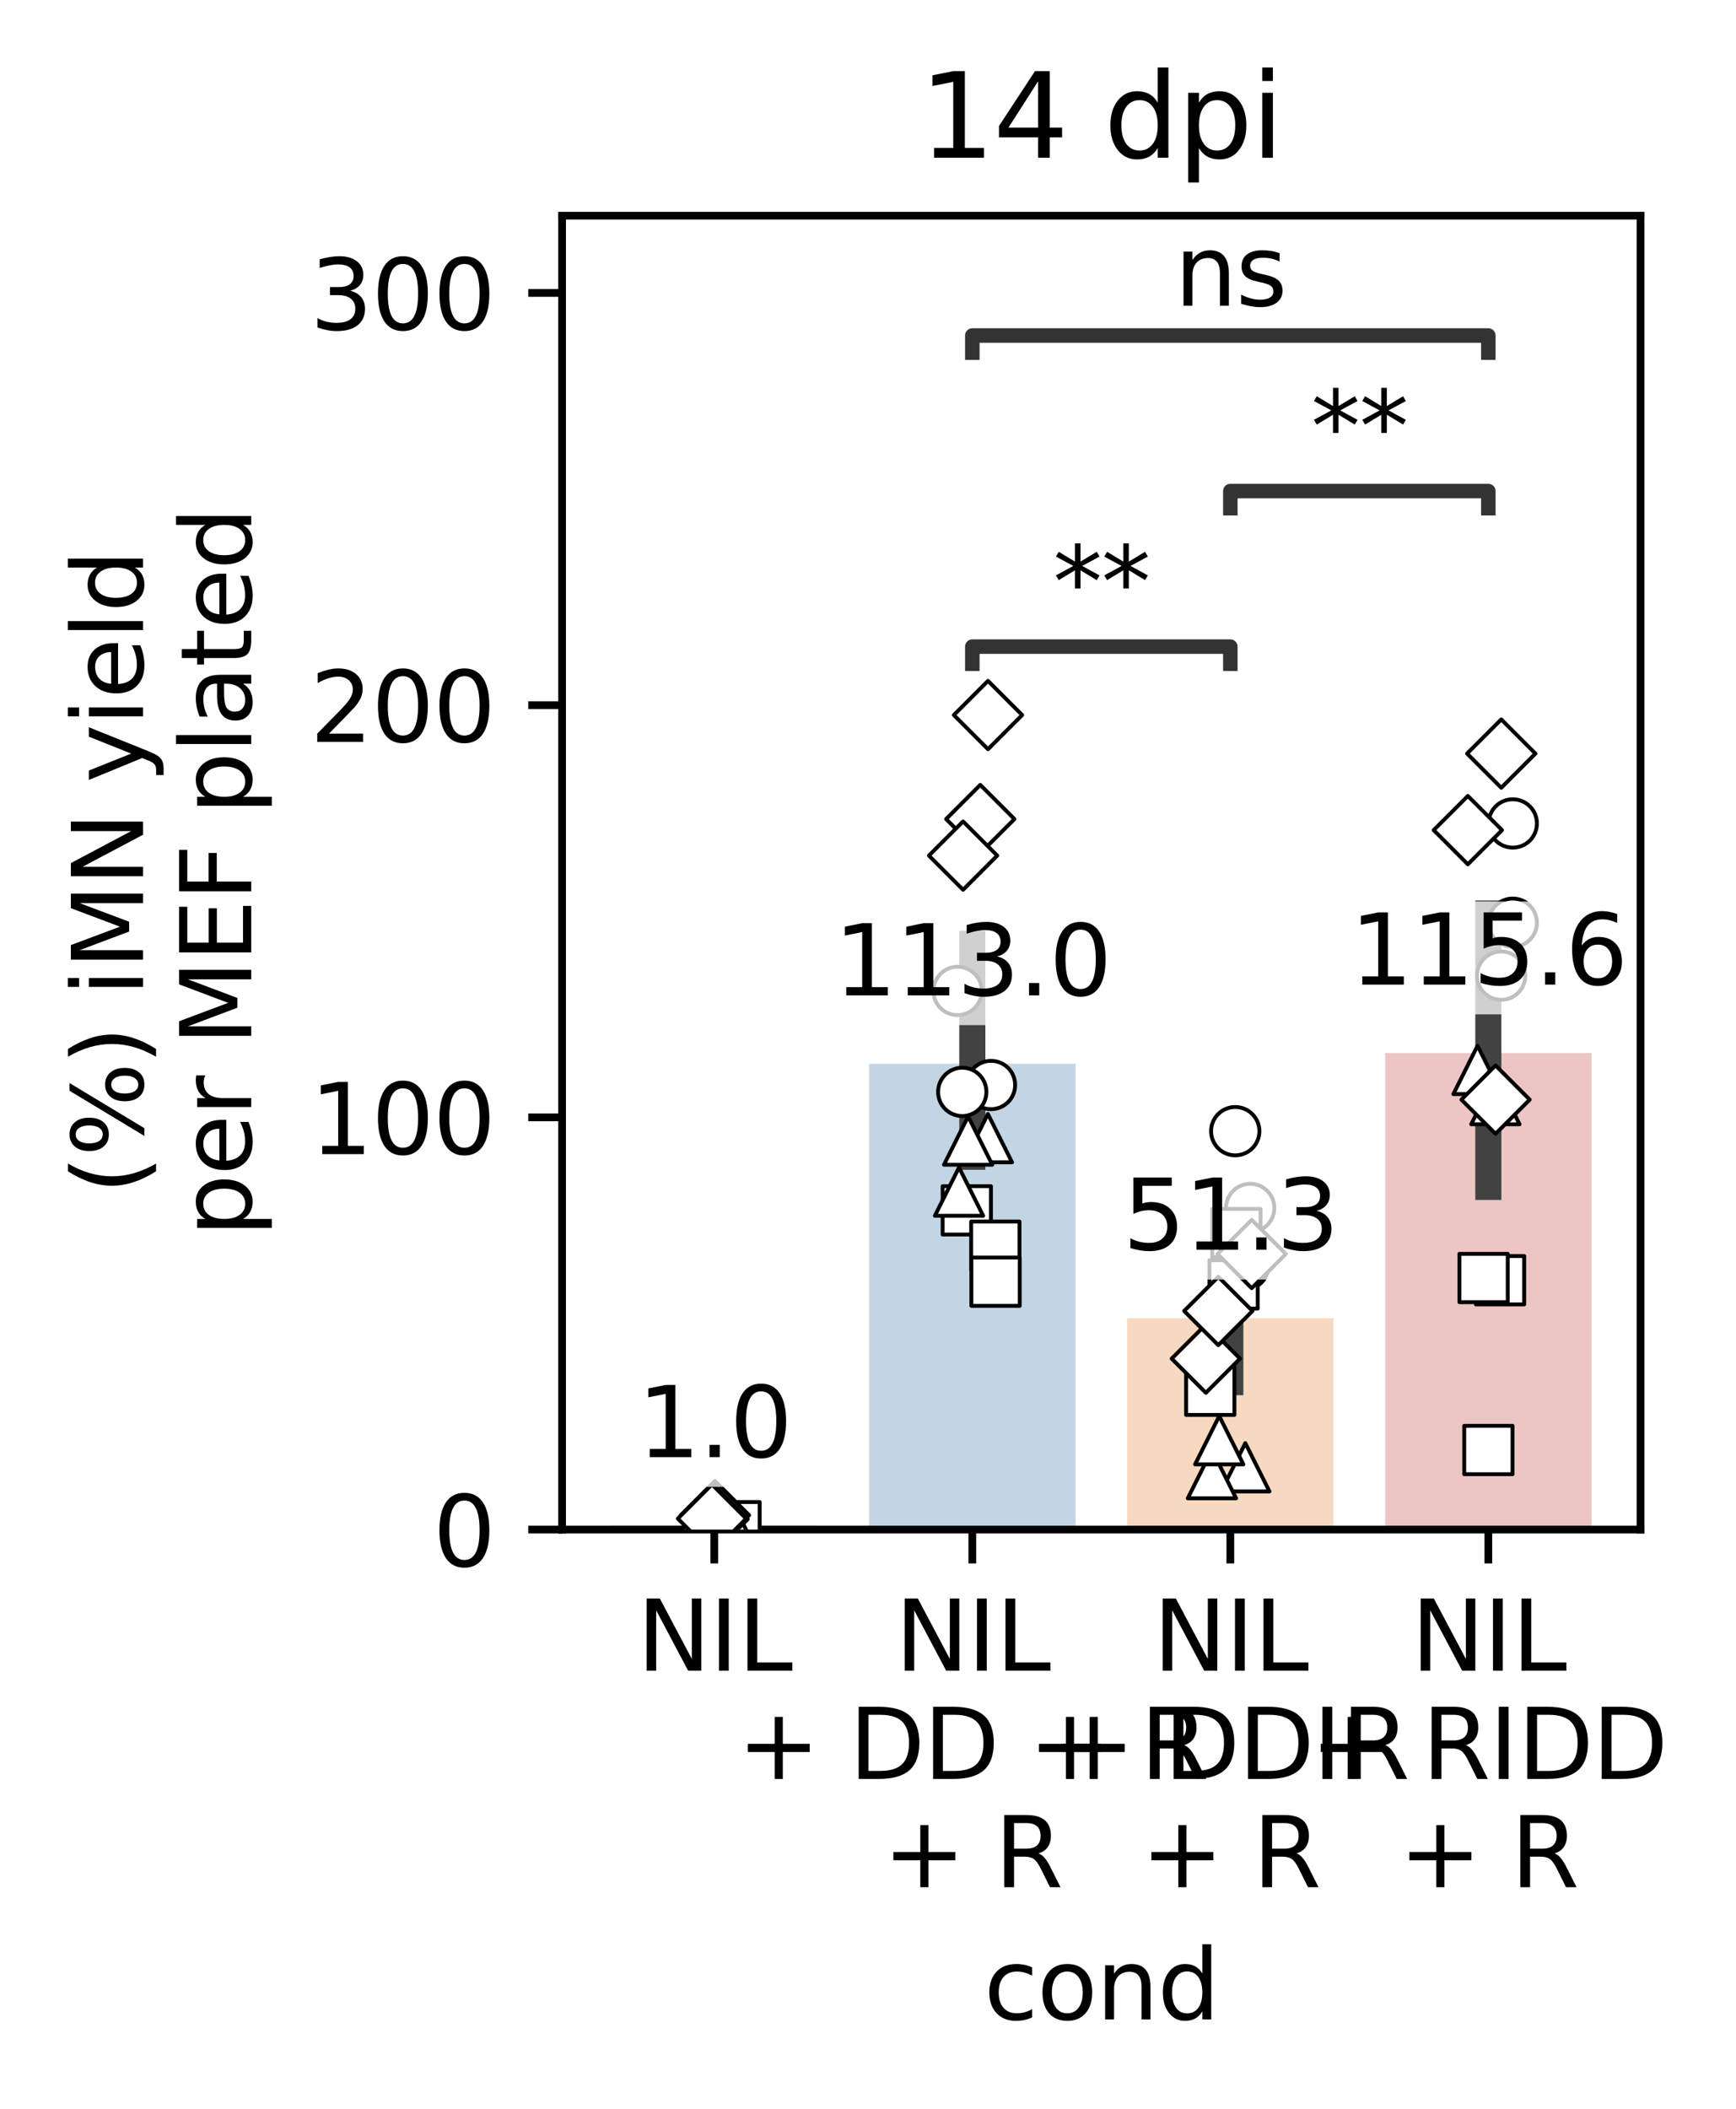 <?xml version="1.0" encoding="utf-8" standalone="no"?>
<!DOCTYPE svg PUBLIC "-//W3C//DTD SVG 1.1//EN"
  "http://www.w3.org/Graphics/SVG/1.1/DTD/svg11.dtd">
<svg xmlns:xlink="http://www.w3.org/1999/xlink" width="179.639pt" height="218.17pt" viewBox="0 0 179.639 218.17" xmlns="http://www.w3.org/2000/svg" version="1.1">
 <defs>
  <style type="text/css">*{stroke-linejoin: round; stroke-linecap: butt}</style>
 </defs>
 <g id="figure_1">
  <g id="patch_1">
   <path d="M 0 218.17 
L 179.639 218.17 
L 179.639 0 
L 0 0 
L 0 218.17 
z
" style="fill: none"/>
  </g>
  <g id="axes_1">
   <g id="patch_2">
    <path d="M 58.163 158.218 
L 169.763 158.218 
L 169.763 22.318 
L 58.163 22.318 
z
" style="fill: #ffffff"/>
   </g>
   <g id="patch_3">
    <path d="M 63.236 158.218 
L 84.595 158.218 
L 84.595 157.803 
L 63.236 157.803 
z
" clip-path="url(#p730589c356)" style="fill: #808080; opacity: 0.3"/>
   </g>
   <g id="patch_4">
    <path d="M 89.935 158.218 
L 111.294 158.218 
L 111.294 110.039 
L 89.935 110.039 
z
" clip-path="url(#p730589c356)" style="fill: #3274a1; opacity: 0.3"/>
   </g>
   <g id="patch_5">
    <path d="M 116.633 158.218 
L 137.992 158.218 
L 137.992 136.352 
L 116.633 136.352 
z
" clip-path="url(#p730589c356)" style="fill: #e1812c; opacity: 0.3"/>
   </g>
   <g id="patch_6">
    <path d="M 143.332 158.218 
L 164.691 158.218 
L 164.691 108.926 
L 143.332 108.926 
z
" clip-path="url(#p730589c356)" style="fill: #c03d3e; opacity: 0.3"/>
   </g>
   <g id="matplotlib.axis_1">
    <g id="xtick_1">
     <g id="line2d_1">
      <defs>
       <path id="me3d40b0266" d="M 0 0 
L 0 3.5 
" style="stroke: #000000; stroke-width: 0.8"/>
      </defs>
      <g>
       <use xlink:href="#me3d40b0266" x="73.916" y="158.218" style="stroke: #000000; stroke-width: 0.8"/>
      </g>
     </g>
     <g id="text_1">
      <!-- NIL -->
      <g transform="translate(65.914 172.817)scale(0.1 -0.1)">
       <defs>
        <path id="DejaVuSans-4e" d="M 628 4666 
L 1478 4666 
L 3547 763 
L 3547 4666 
L 4159 4666 
L 4159 0 
L 3309 0 
L 1241 3903 
L 1241 0 
L 628 0 
L 628 4666 
z
" transform="scale(0.016)"/>
        <path id="DejaVuSans-49" d="M 628 4666 
L 1259 4666 
L 1259 0 
L 628 0 
L 628 4666 
z
" transform="scale(0.016)"/>
        <path id="DejaVuSans-4c" d="M 628 4666 
L 1259 4666 
L 1259 531 
L 3531 531 
L 3531 0 
L 628 0 
L 628 4666 
z
" transform="scale(0.016)"/>
       </defs>
       <use xlink:href="#DejaVuSans-4e"/>
       <use xlink:href="#DejaVuSans-49" x="74.805"/>
       <use xlink:href="#DejaVuSans-4c" x="104.297"/>
      </g>
     </g>
    </g>
    <g id="xtick_2">
     <g id="line2d_2">
      <g>
       <use xlink:href="#me3d40b0266" x="100.614" y="158.218" style="stroke: #000000; stroke-width: 0.8"/>
      </g>
     </g>
     <g id="text_2">
      <!-- NIL -->
      <g transform="translate(92.613 172.817)scale(0.1 -0.1)">
       <use xlink:href="#DejaVuSans-4e"/>
       <use xlink:href="#DejaVuSans-49" x="74.805"/>
       <use xlink:href="#DejaVuSans-4c" x="104.297"/>
      </g>
      <!-- + DD + R -->
      <g transform="translate(76.293 184.014)scale(0.1 -0.1)">
       <defs>
        <path id="DejaVuSans-2b" d="M 2944 4013 
L 2944 2272 
L 4684 2272 
L 4684 1741 
L 2944 1741 
L 2944 0 
L 2419 0 
L 2419 1741 
L 678 1741 
L 678 2272 
L 2419 2272 
L 2419 4013 
L 2944 4013 
z
" transform="scale(0.016)"/>
        <path id="DejaVuSans-20" transform="scale(0.016)"/>
        <path id="DejaVuSans-44" d="M 1259 4147 
L 1259 519 
L 2022 519 
Q 2988 519 3436 956 
Q 3884 1394 3884 2338 
Q 3884 3275 3436 3711 
Q 2988 4147 2022 4147 
L 1259 4147 
z
M 628 4666 
L 1925 4666 
Q 3281 4666 3915 4102 
Q 4550 3538 4550 2338 
Q 4550 1131 3912 565 
Q 3275 0 1925 0 
L 628 0 
L 628 4666 
z
" transform="scale(0.016)"/>
        <path id="DejaVuSans-52" d="M 2841 2188 
Q 3044 2119 3236 1894 
Q 3428 1669 3622 1275 
L 4263 0 
L 3584 0 
L 2988 1197 
Q 2756 1666 2539 1819 
Q 2322 1972 1947 1972 
L 1259 1972 
L 1259 0 
L 628 0 
L 628 4666 
L 2053 4666 
Q 2853 4666 3247 4331 
Q 3641 3997 3641 3322 
Q 3641 2881 3436 2590 
Q 3231 2300 2841 2188 
z
M 1259 4147 
L 1259 2491 
L 2053 2491 
Q 2509 2491 2742 2702 
Q 2975 2913 2975 3322 
Q 2975 3731 2742 3939 
Q 2509 4147 2053 4147 
L 1259 4147 
z
" transform="scale(0.016)"/>
       </defs>
       <use xlink:href="#DejaVuSans-2b"/>
       <use xlink:href="#DejaVuSans-20" x="83.789"/>
       <use xlink:href="#DejaVuSans-44" x="115.576"/>
       <use xlink:href="#DejaVuSans-44" x="192.578"/>
       <use xlink:href="#DejaVuSans-20" x="269.58"/>
       <use xlink:href="#DejaVuSans-2b" x="301.367"/>
       <use xlink:href="#DejaVuSans-20" x="385.156"/>
       <use xlink:href="#DejaVuSans-52" x="416.943"/>
      </g>
      <!-- + R -->
      <g transform="translate(91.361 195.212)scale(0.1 -0.1)">
       <use xlink:href="#DejaVuSans-2b"/>
       <use xlink:href="#DejaVuSans-20" x="83.789"/>
       <use xlink:href="#DejaVuSans-52" x="115.576"/>
      </g>
     </g>
    </g>
    <g id="xtick_3">
     <g id="line2d_3">
      <g>
       <use xlink:href="#me3d40b0266" x="127.313" y="158.218" style="stroke: #000000; stroke-width: 0.8"/>
      </g>
     </g>
     <g id="text_3">
      <!-- NIL -->
      <g transform="translate(119.311 172.817)scale(0.1 -0.1)">
       <use xlink:href="#DejaVuSans-4e"/>
       <use xlink:href="#DejaVuSans-49" x="74.805"/>
       <use xlink:href="#DejaVuSans-4c" x="104.297"/>
      </g>
      <!-- + DDIR -->
      <g transform="translate(108.885 184.014)scale(0.1 -0.1)">
       <use xlink:href="#DejaVuSans-2b"/>
       <use xlink:href="#DejaVuSans-20" x="83.789"/>
       <use xlink:href="#DejaVuSans-44" x="115.576"/>
       <use xlink:href="#DejaVuSans-44" x="192.578"/>
       <use xlink:href="#DejaVuSans-49" x="269.58"/>
       <use xlink:href="#DejaVuSans-52" x="299.072"/>
      </g>
      <!-- + R -->
      <g transform="translate(118.06 195.212)scale(0.1 -0.1)">
       <use xlink:href="#DejaVuSans-2b"/>
       <use xlink:href="#DejaVuSans-20" x="83.789"/>
       <use xlink:href="#DejaVuSans-52" x="115.576"/>
      </g>
     </g>
    </g>
    <g id="xtick_4">
     <g id="line2d_4">
      <g>
       <use xlink:href="#me3d40b0266" x="154.011" y="158.218" style="stroke: #000000; stroke-width: 0.8"/>
      </g>
     </g>
     <g id="text_4">
      <!-- NIL -->
      <g transform="translate(146.01 172.817)scale(0.1 -0.1)">
       <use xlink:href="#DejaVuSans-4e"/>
       <use xlink:href="#DejaVuSans-49" x="74.805"/>
       <use xlink:href="#DejaVuSans-4c" x="104.297"/>
      </g>
      <!-- + RIDD -->
      <g transform="translate(135.583 184.014)scale(0.1 -0.1)">
       <use xlink:href="#DejaVuSans-2b"/>
       <use xlink:href="#DejaVuSans-20" x="83.789"/>
       <use xlink:href="#DejaVuSans-52" x="115.576"/>
       <use xlink:href="#DejaVuSans-49" x="185.059"/>
       <use xlink:href="#DejaVuSans-44" x="214.551"/>
       <use xlink:href="#DejaVuSans-44" x="291.553"/>
      </g>
      <!-- + R -->
      <g transform="translate(144.758 195.212)scale(0.1 -0.1)">
       <use xlink:href="#DejaVuSans-2b"/>
       <use xlink:href="#DejaVuSans-20" x="83.789"/>
       <use xlink:href="#DejaVuSans-52" x="115.576"/>
      </g>
     </g>
    </g>
    <g id="text_5">
     <!-- cond -->
     <g transform="translate(101.812 208.89)scale(0.1 -0.1)">
      <defs>
       <path id="DejaVuSans-63" d="M 3122 3366 
L 3122 2828 
Q 2878 2963 2633 3030 
Q 2388 3097 2138 3097 
Q 1578 3097 1268 2742 
Q 959 2388 959 1747 
Q 959 1106 1268 751 
Q 1578 397 2138 397 
Q 2388 397 2633 464 
Q 2878 531 3122 666 
L 3122 134 
Q 2881 22 2623 -34 
Q 2366 -91 2075 -91 
Q 1284 -91 818 406 
Q 353 903 353 1747 
Q 353 2603 823 3093 
Q 1294 3584 2113 3584 
Q 2378 3584 2631 3529 
Q 2884 3475 3122 3366 
z
" transform="scale(0.016)"/>
       <path id="DejaVuSans-6f" d="M 1959 3097 
Q 1497 3097 1228 2736 
Q 959 2375 959 1747 
Q 959 1119 1226 758 
Q 1494 397 1959 397 
Q 2419 397 2687 759 
Q 2956 1122 2956 1747 
Q 2956 2369 2687 2733 
Q 2419 3097 1959 3097 
z
M 1959 3584 
Q 2709 3584 3137 3096 
Q 3566 2609 3566 1747 
Q 3566 888 3137 398 
Q 2709 -91 1959 -91 
Q 1206 -91 779 398 
Q 353 888 353 1747 
Q 353 2609 779 3096 
Q 1206 3584 1959 3584 
z
" transform="scale(0.016)"/>
       <path id="DejaVuSans-6e" d="M 3513 2113 
L 3513 0 
L 2938 0 
L 2938 2094 
Q 2938 2591 2744 2837 
Q 2550 3084 2163 3084 
Q 1697 3084 1428 2787 
Q 1159 2491 1159 1978 
L 1159 0 
L 581 0 
L 581 3500 
L 1159 3500 
L 1159 2956 
Q 1366 3272 1645 3428 
Q 1925 3584 2291 3584 
Q 2894 3584 3203 3211 
Q 3513 2838 3513 2113 
z
" transform="scale(0.016)"/>
       <path id="DejaVuSans-64" d="M 2906 2969 
L 2906 4863 
L 3481 4863 
L 3481 0 
L 2906 0 
L 2906 525 
Q 2725 213 2448 61 
Q 2172 -91 1784 -91 
Q 1150 -91 751 415 
Q 353 922 353 1747 
Q 353 2572 751 3078 
Q 1150 3584 1784 3584 
Q 2172 3584 2448 3432 
Q 2725 3281 2906 2969 
z
M 947 1747 
Q 947 1113 1208 752 
Q 1469 391 1925 391 
Q 2381 391 2643 752 
Q 2906 1113 2906 1747 
Q 2906 2381 2643 2742 
Q 2381 3103 1925 3103 
Q 1469 3103 1208 2742 
Q 947 2381 947 1747 
z
" transform="scale(0.016)"/>
      </defs>
      <use xlink:href="#DejaVuSans-63"/>
      <use xlink:href="#DejaVuSans-6f" x="54.98"/>
      <use xlink:href="#DejaVuSans-6e" x="116.162"/>
      <use xlink:href="#DejaVuSans-64" x="179.541"/>
     </g>
    </g>
   </g>
   <g id="matplotlib.axis_2">
    <g id="ytick_1">
     <g id="line2d_5">
      <defs>
       <path id="m6480aca83f" d="M 0 0 
L -3.5 0 
" style="stroke: #000000; stroke-width: 0.8"/>
      </defs>
      <g>
       <use xlink:href="#m6480aca83f" x="58.163" y="158.218" style="stroke: #000000; stroke-width: 0.8"/>
      </g>
     </g>
     <g id="text_6">
      <!-- 0 -->
      <g transform="translate(44.801 162.017)scale(0.1 -0.1)">
       <defs>
        <path id="DejaVuSans-30" d="M 2034 4250 
Q 1547 4250 1301 3770 
Q 1056 3291 1056 2328 
Q 1056 1369 1301 889 
Q 1547 409 2034 409 
Q 2525 409 2770 889 
Q 3016 1369 3016 2328 
Q 3016 3291 2770 3770 
Q 2525 4250 2034 4250 
z
M 2034 4750 
Q 2819 4750 3233 4129 
Q 3647 3509 3647 2328 
Q 3647 1150 3233 529 
Q 2819 -91 2034 -91 
Q 1250 -91 836 529 
Q 422 1150 422 2328 
Q 422 3509 836 4129 
Q 1250 4750 2034 4750 
z
" transform="scale(0.016)"/>
       </defs>
       <use xlink:href="#DejaVuSans-30"/>
      </g>
     </g>
    </g>
    <g id="ytick_2">
     <g id="line2d_6">
      <g>
       <use xlink:href="#m6480aca83f" x="58.163" y="115.58" style="stroke: #000000; stroke-width: 0.8"/>
      </g>
     </g>
     <g id="text_7">
      <!-- 100 -->
      <g transform="translate(32.076 119.379)scale(0.1 -0.1)">
       <defs>
        <path id="DejaVuSans-31" d="M 794 531 
L 1825 531 
L 1825 4091 
L 703 3866 
L 703 4441 
L 1819 4666 
L 2450 4666 
L 2450 531 
L 3481 531 
L 3481 0 
L 794 0 
L 794 531 
z
" transform="scale(0.016)"/>
       </defs>
       <use xlink:href="#DejaVuSans-31"/>
       <use xlink:href="#DejaVuSans-30" x="63.623"/>
       <use xlink:href="#DejaVuSans-30" x="127.246"/>
      </g>
     </g>
    </g>
    <g id="ytick_3">
     <g id="line2d_7">
      <g>
       <use xlink:href="#m6480aca83f" x="58.163" y="72.941" style="stroke: #000000; stroke-width: 0.8"/>
      </g>
     </g>
     <g id="text_8">
      <!-- 200 -->
      <g transform="translate(32.076 76.74)scale(0.1 -0.1)">
       <defs>
        <path id="DejaVuSans-32" d="M 1228 531 
L 3431 531 
L 3431 0 
L 469 0 
L 469 531 
Q 828 903 1448 1529 
Q 2069 2156 2228 2338 
Q 2531 2678 2651 2914 
Q 2772 3150 2772 3378 
Q 2772 3750 2511 3984 
Q 2250 4219 1831 4219 
Q 1534 4219 1204 4116 
Q 875 4013 500 3803 
L 500 4441 
Q 881 4594 1212 4672 
Q 1544 4750 1819 4750 
Q 2544 4750 2975 4387 
Q 3406 4025 3406 3419 
Q 3406 3131 3298 2873 
Q 3191 2616 2906 2266 
Q 2828 2175 2409 1742 
Q 1991 1309 1228 531 
z
" transform="scale(0.016)"/>
       </defs>
       <use xlink:href="#DejaVuSans-32"/>
       <use xlink:href="#DejaVuSans-30" x="63.623"/>
       <use xlink:href="#DejaVuSans-30" x="127.246"/>
      </g>
     </g>
    </g>
    <g id="ytick_4">
     <g id="line2d_8">
      <g>
       <use xlink:href="#m6480aca83f" x="58.163" y="30.302" style="stroke: #000000; stroke-width: 0.8"/>
      </g>
     </g>
     <g id="text_9">
      <!-- 300 -->
      <g transform="translate(32.076 34.102)scale(0.1 -0.1)">
       <defs>
        <path id="DejaVuSans-33" d="M 2597 2516 
Q 3050 2419 3304 2112 
Q 3559 1806 3559 1356 
Q 3559 666 3084 287 
Q 2609 -91 1734 -91 
Q 1441 -91 1130 -33 
Q 819 25 488 141 
L 488 750 
Q 750 597 1062 519 
Q 1375 441 1716 441 
Q 2309 441 2620 675 
Q 2931 909 2931 1356 
Q 2931 1769 2642 2001 
Q 2353 2234 1838 2234 
L 1294 2234 
L 1294 2753 
L 1863 2753 
Q 2328 2753 2575 2939 
Q 2822 3125 2822 3475 
Q 2822 3834 2567 4026 
Q 2313 4219 1838 4219 
Q 1578 4219 1281 4162 
Q 984 4106 628 3988 
L 628 4550 
Q 988 4650 1302 4700 
Q 1616 4750 1894 4750 
Q 2613 4750 3031 4423 
Q 3450 4097 3450 3541 
Q 3450 3153 3228 2886 
Q 3006 2619 2597 2516 
z
" transform="scale(0.016)"/>
       </defs>
       <use xlink:href="#DejaVuSans-33"/>
       <use xlink:href="#DejaVuSans-30" x="63.623"/>
       <use xlink:href="#DejaVuSans-30" x="127.246"/>
      </g>
     </g>
    </g>
    <g id="text_10">
     <!-- (%) iMN yield -->
     <g transform="translate(14.798 123.531)rotate(-90)scale(0.1 -0.1)">
      <defs>
       <path id="DejaVuSans-28" d="M 1984 4856 
Q 1566 4138 1362 3434 
Q 1159 2731 1159 2009 
Q 1159 1288 1364 580 
Q 1569 -128 1984 -844 
L 1484 -844 
Q 1016 -109 783 600 
Q 550 1309 550 2009 
Q 550 2706 781 3412 
Q 1013 4119 1484 4856 
L 1984 4856 
z
" transform="scale(0.016)"/>
       <path id="DejaVuSans-25" d="M 4653 2053 
Q 4381 2053 4226 1822 
Q 4072 1591 4072 1178 
Q 4072 772 4226 539 
Q 4381 306 4653 306 
Q 4919 306 5073 539 
Q 5228 772 5228 1178 
Q 5228 1588 5073 1820 
Q 4919 2053 4653 2053 
z
M 4653 2450 
Q 5147 2450 5437 2106 
Q 5728 1763 5728 1178 
Q 5728 594 5436 251 
Q 5144 -91 4653 -91 
Q 4153 -91 3862 251 
Q 3572 594 3572 1178 
Q 3572 1766 3864 2108 
Q 4156 2450 4653 2450 
z
M 1428 4353 
Q 1159 4353 1004 4120 
Q 850 3888 850 3481 
Q 850 3069 1003 2837 
Q 1156 2606 1428 2606 
Q 1700 2606 1854 2837 
Q 2009 3069 2009 3481 
Q 2009 3884 1853 4118 
Q 1697 4353 1428 4353 
z
M 4250 4750 
L 4750 4750 
L 1831 -91 
L 1331 -91 
L 4250 4750 
z
M 1428 4750 
Q 1922 4750 2215 4408 
Q 2509 4066 2509 3481 
Q 2509 2891 2217 2550 
Q 1925 2209 1428 2209 
Q 931 2209 642 2551 
Q 353 2894 353 3481 
Q 353 4063 643 4406 
Q 934 4750 1428 4750 
z
" transform="scale(0.016)"/>
       <path id="DejaVuSans-29" d="M 513 4856 
L 1013 4856 
Q 1481 4119 1714 3412 
Q 1947 2706 1947 2009 
Q 1947 1309 1714 600 
Q 1481 -109 1013 -844 
L 513 -844 
Q 928 -128 1133 580 
Q 1338 1288 1338 2009 
Q 1338 2731 1133 3434 
Q 928 4138 513 4856 
z
" transform="scale(0.016)"/>
       <path id="DejaVuSans-69" d="M 603 3500 
L 1178 3500 
L 1178 0 
L 603 0 
L 603 3500 
z
M 603 4863 
L 1178 4863 
L 1178 4134 
L 603 4134 
L 603 4863 
z
" transform="scale(0.016)"/>
       <path id="DejaVuSans-4d" d="M 628 4666 
L 1569 4666 
L 2759 1491 
L 3956 4666 
L 4897 4666 
L 4897 0 
L 4281 0 
L 4281 4097 
L 3078 897 
L 2444 897 
L 1241 4097 
L 1241 0 
L 628 0 
L 628 4666 
z
" transform="scale(0.016)"/>
       <path id="DejaVuSans-79" d="M 2059 -325 
Q 1816 -950 1584 -1140 
Q 1353 -1331 966 -1331 
L 506 -1331 
L 506 -850 
L 844 -850 
Q 1081 -850 1212 -737 
Q 1344 -625 1503 -206 
L 1606 56 
L 191 3500 
L 800 3500 
L 1894 763 
L 2988 3500 
L 3597 3500 
L 2059 -325 
z
" transform="scale(0.016)"/>
       <path id="DejaVuSans-65" d="M 3597 1894 
L 3597 1613 
L 953 1613 
Q 991 1019 1311 708 
Q 1631 397 2203 397 
Q 2534 397 2845 478 
Q 3156 559 3463 722 
L 3463 178 
Q 3153 47 2828 -22 
Q 2503 -91 2169 -91 
Q 1331 -91 842 396 
Q 353 884 353 1716 
Q 353 2575 817 3079 
Q 1281 3584 2069 3584 
Q 2775 3584 3186 3129 
Q 3597 2675 3597 1894 
z
M 3022 2063 
Q 3016 2534 2758 2815 
Q 2500 3097 2075 3097 
Q 1594 3097 1305 2825 
Q 1016 2553 972 2059 
L 3022 2063 
z
" transform="scale(0.016)"/>
       <path id="DejaVuSans-6c" d="M 603 4863 
L 1178 4863 
L 1178 0 
L 603 0 
L 603 4863 
z
" transform="scale(0.016)"/>
      </defs>
      <use xlink:href="#DejaVuSans-28"/>
      <use xlink:href="#DejaVuSans-25" x="39.014"/>
      <use xlink:href="#DejaVuSans-29" x="134.033"/>
      <use xlink:href="#DejaVuSans-20" x="173.047"/>
      <use xlink:href="#DejaVuSans-69" x="204.834"/>
      <use xlink:href="#DejaVuSans-4d" x="232.617"/>
      <use xlink:href="#DejaVuSans-4e" x="318.896"/>
      <use xlink:href="#DejaVuSans-20" x="393.701"/>
      <use xlink:href="#DejaVuSans-79" x="425.488"/>
      <use xlink:href="#DejaVuSans-69" x="484.668"/>
      <use xlink:href="#DejaVuSans-65" x="512.451"/>
      <use xlink:href="#DejaVuSans-6c" x="573.975"/>
      <use xlink:href="#DejaVuSans-64" x="601.758"/>
     </g>
     <!-- per MEF plated -->
     <g transform="translate(25.996 127.94)rotate(-90)scale(0.1 -0.1)">
      <defs>
       <path id="DejaVuSans-70" d="M 1159 525 
L 1159 -1331 
L 581 -1331 
L 581 3500 
L 1159 3500 
L 1159 2969 
Q 1341 3281 1617 3432 
Q 1894 3584 2278 3584 
Q 2916 3584 3314 3078 
Q 3713 2572 3713 1747 
Q 3713 922 3314 415 
Q 2916 -91 2278 -91 
Q 1894 -91 1617 61 
Q 1341 213 1159 525 
z
M 3116 1747 
Q 3116 2381 2855 2742 
Q 2594 3103 2138 3103 
Q 1681 3103 1420 2742 
Q 1159 2381 1159 1747 
Q 1159 1113 1420 752 
Q 1681 391 2138 391 
Q 2594 391 2855 752 
Q 3116 1113 3116 1747 
z
" transform="scale(0.016)"/>
       <path id="DejaVuSans-72" d="M 2631 2963 
Q 2534 3019 2420 3045 
Q 2306 3072 2169 3072 
Q 1681 3072 1420 2755 
Q 1159 2438 1159 1844 
L 1159 0 
L 581 0 
L 581 3500 
L 1159 3500 
L 1159 2956 
Q 1341 3275 1631 3429 
Q 1922 3584 2338 3584 
Q 2397 3584 2469 3576 
Q 2541 3569 2628 3553 
L 2631 2963 
z
" transform="scale(0.016)"/>
       <path id="DejaVuSans-45" d="M 628 4666 
L 3578 4666 
L 3578 4134 
L 1259 4134 
L 1259 2753 
L 3481 2753 
L 3481 2222 
L 1259 2222 
L 1259 531 
L 3634 531 
L 3634 0 
L 628 0 
L 628 4666 
z
" transform="scale(0.016)"/>
       <path id="DejaVuSans-46" d="M 628 4666 
L 3309 4666 
L 3309 4134 
L 1259 4134 
L 1259 2759 
L 3109 2759 
L 3109 2228 
L 1259 2228 
L 1259 0 
L 628 0 
L 628 4666 
z
" transform="scale(0.016)"/>
       <path id="DejaVuSans-61" d="M 2194 1759 
Q 1497 1759 1228 1600 
Q 959 1441 959 1056 
Q 959 750 1161 570 
Q 1363 391 1709 391 
Q 2188 391 2477 730 
Q 2766 1069 2766 1631 
L 2766 1759 
L 2194 1759 
z
M 3341 1997 
L 3341 0 
L 2766 0 
L 2766 531 
Q 2569 213 2275 61 
Q 1981 -91 1556 -91 
Q 1019 -91 701 211 
Q 384 513 384 1019 
Q 384 1609 779 1909 
Q 1175 2209 1959 2209 
L 2766 2209 
L 2766 2266 
Q 2766 2663 2505 2880 
Q 2244 3097 1772 3097 
Q 1472 3097 1187 3025 
Q 903 2953 641 2809 
L 641 3341 
Q 956 3463 1253 3523 
Q 1550 3584 1831 3584 
Q 2591 3584 2966 3190 
Q 3341 2797 3341 1997 
z
" transform="scale(0.016)"/>
       <path id="DejaVuSans-74" d="M 1172 4494 
L 1172 3500 
L 2356 3500 
L 2356 3053 
L 1172 3053 
L 1172 1153 
Q 1172 725 1289 603 
Q 1406 481 1766 481 
L 2356 481 
L 2356 0 
L 1766 0 
Q 1100 0 847 248 
Q 594 497 594 1153 
L 594 3053 
L 172 3053 
L 172 3500 
L 594 3500 
L 594 4494 
L 1172 4494 
z
" transform="scale(0.016)"/>
      </defs>
      <use xlink:href="#DejaVuSans-70"/>
      <use xlink:href="#DejaVuSans-65" x="63.477"/>
      <use xlink:href="#DejaVuSans-72" x="125"/>
      <use xlink:href="#DejaVuSans-20" x="166.113"/>
      <use xlink:href="#DejaVuSans-4d" x="197.9"/>
      <use xlink:href="#DejaVuSans-45" x="284.18"/>
      <use xlink:href="#DejaVuSans-46" x="347.363"/>
      <use xlink:href="#DejaVuSans-20" x="404.883"/>
      <use xlink:href="#DejaVuSans-70" x="436.67"/>
      <use xlink:href="#DejaVuSans-6c" x="500.146"/>
      <use xlink:href="#DejaVuSans-61" x="527.93"/>
      <use xlink:href="#DejaVuSans-74" x="589.209"/>
      <use xlink:href="#DejaVuSans-65" x="628.418"/>
      <use xlink:href="#DejaVuSans-64" x="689.941"/>
     </g>
    </g>
   </g>
   <g id="line2d_9">
    <path d="M 73.916 158.104 
L 73.916 157.426 
" clip-path="url(#p730589c356)" style="fill: none; stroke: #424242; stroke-width: 2.7; stroke-linecap: square"/>
   </g>
   <g id="line2d_10">
    <path d="M 100.614 119.656 
L 100.614 97.623 
" clip-path="url(#p730589c356)" style="fill: none; stroke: #424242; stroke-width: 2.7; stroke-linecap: square"/>
   </g>
   <g id="line2d_11">
    <path d="M 127.313 142.971 
L 127.313 130.005 
" clip-path="url(#p730589c356)" style="fill: none; stroke: #424242; stroke-width: 2.7; stroke-linecap: square"/>
   </g>
   <g id="line2d_12">
    <path d="M 154.011 122.773 
L 154.011 94.493 
" clip-path="url(#p730589c356)" style="fill: none; stroke: #424242; stroke-width: 2.7; stroke-linecap: square"/>
   </g>
   <g id="line2d_13">
    <path d="M 100.614 68.656 
L 100.614 66.887 
L 127.313 66.887 
L 127.313 68.656 
" clip-path="url(#p730589c356)" style="fill: none; stroke: #333333; stroke-width: 1.5; stroke-linecap: square"/>
   </g>
   <g id="line2d_14">
    <path d="M 127.313 52.566 
L 127.313 50.796 
L 154.011 50.796 
L 154.011 52.566 
" clip-path="url(#p730589c356)" style="fill: none; stroke: #333333; stroke-width: 1.5; stroke-linecap: square"/>
   </g>
   <g id="line2d_15">
    <path d="M 100.614 36.475 
L 100.614 34.706 
L 154.011 34.706 
L 154.011 36.475 
" clip-path="url(#p730589c356)" style="fill: none; stroke: #333333; stroke-width: 1.5; stroke-linecap: square"/>
   </g>
   <g id="patch_7">
    <path d="M 58.163 158.218 
L 58.163 22.318 
" style="fill: none; stroke: #000000; stroke-width: 0.8; stroke-linejoin: miter; stroke-linecap: square"/>
   </g>
   <g id="patch_8">
    <path d="M 169.763 158.218 
L 169.763 22.318 
" style="fill: none; stroke: #000000; stroke-width: 0.8; stroke-linejoin: miter; stroke-linecap: square"/>
   </g>
   <g id="patch_9">
    <path d="M 58.163 158.218 
L 169.763 158.218 
" style="fill: none; stroke: #000000; stroke-width: 0.8; stroke-linejoin: miter; stroke-linecap: square"/>
   </g>
   <g id="patch_10">
    <path d="M 58.163 22.318 
L 169.763 22.318 
" style="fill: none; stroke: #000000; stroke-width: 0.8; stroke-linejoin: miter; stroke-linecap: square"/>
   </g>
   <g id="PathCollection_1">
    <defs>
     <path id="C0_0_31ddb40d7e" d="M 0 2.5 
C 0.663 2.5 1.299 2.237 1.768 1.768 
C 2.237 1.299 2.5 0.663 2.5 -0 
C 2.5 -0.663 2.237 -1.299 1.768 -1.768 
C 1.299 -2.237 0.663 -2.5 0 -2.5 
C -0.663 -2.5 -1.299 -2.237 -1.768 -1.768 
C -2.237 -1.299 -2.5 -0.663 -2.5 0 
C -2.5 0.663 -2.237 1.299 -1.768 1.768 
C -1.299 2.237 -0.663 2.5 0 2.5 
z
"/>
    </defs>
    <g clip-path="url(#p730589c356)">
     <use xlink:href="#C0_0_31ddb40d7e" x="73.871" y="158.188" style="fill: #ffffff; stroke: #000000; stroke-width: 0.4"/>
    </g>
    <g clip-path="url(#p730589c356)">
     <use xlink:href="#C0_0_31ddb40d7e" x="73.244" y="158.193" style="fill: #ffffff; stroke: #000000; stroke-width: 0.4"/>
    </g>
    <g clip-path="url(#p730589c356)">
     <use xlink:href="#C0_0_31ddb40d7e" x="74.41" y="158.214" style="fill: #ffffff; stroke: #000000; stroke-width: 0.4"/>
    </g>
   </g>
   <g id="PathCollection_2">
    <defs>
     <path id="C1_0_52c10b1b13" d="M 0 2.5 
C 0.663 2.5 1.299 2.237 1.768 1.768 
C 2.237 1.299 2.5 0.663 2.5 -0 
C 2.5 -0.663 2.237 -1.299 1.768 -1.768 
C 1.299 -2.237 0.663 -2.5 0 -2.5 
C -0.663 -2.5 -1.299 -2.237 -1.768 -1.768 
C -2.237 -1.299 -2.5 -0.663 -2.5 0 
C -2.5 0.663 -2.237 1.299 -1.768 1.768 
C -1.299 2.237 -0.663 2.5 0 2.5 
z
"/>
    </defs>
    <g clip-path="url(#p730589c356)">
     <use xlink:href="#C1_0_52c10b1b13" x="99.088" y="102.502" style="fill: #ffffff; stroke: #000000; stroke-width: 0.4"/>
    </g>
    <g clip-path="url(#p730589c356)">
     <use xlink:href="#C1_0_52c10b1b13" x="102.546" y="112.232" style="fill: #ffffff; stroke: #000000; stroke-width: 0.4"/>
    </g>
    <g clip-path="url(#p730589c356)">
     <use xlink:href="#C1_0_52c10b1b13" x="99.573" y="112.944" style="fill: #ffffff; stroke: #000000; stroke-width: 0.4"/>
    </g>
   </g>
   <g id="PathCollection_3">
    <defs>
     <path id="C2_0_381e0797e3" d="M 0 2.5 
C 0.663 2.5 1.299 2.237 1.768 1.768 
C 2.237 1.299 2.5 0.663 2.5 -0 
C 2.5 -0.663 2.237 -1.299 1.768 -1.768 
C 1.299 -2.237 0.663 -2.5 0 -2.5 
C -0.663 -2.5 -1.299 -2.237 -1.768 -1.768 
C -2.237 -1.299 -2.5 -0.663 -2.5 0 
C -2.5 0.663 -2.237 1.299 -1.768 1.768 
C -1.299 2.237 -0.663 2.5 0 2.5 
z
"/>
    </defs>
    <g clip-path="url(#p730589c356)">
     <use xlink:href="#C2_0_381e0797e3" x="127.821" y="117.008" style="fill: #ffffff; stroke: #000000; stroke-width: 0.4"/>
    </g>
    <g clip-path="url(#p730589c356)">
     <use xlink:href="#C2_0_381e0797e3" x="129.368" y="124.951" style="fill: #ffffff; stroke: #000000; stroke-width: 0.4"/>
    </g>
    <g clip-path="url(#p730589c356)">
     <use xlink:href="#C2_0_381e0797e3" x="128.759" y="130.908" style="fill: #ffffff; stroke: #000000; stroke-width: 0.4"/>
    </g>
   </g>
   <g id="PathCollection_4">
    <defs>
     <path id="C3_0_d9352c4964" d="M 0 2.5 
C 0.663 2.5 1.299 2.237 1.768 1.768 
C 2.237 1.299 2.5 0.663 2.5 -0 
C 2.5 -0.663 2.237 -1.299 1.768 -1.768 
C 1.299 -2.237 0.663 -2.5 0 -2.5 
C -0.663 -2.5 -1.299 -2.237 -1.768 -1.768 
C -2.237 -1.299 -2.5 -0.663 -2.5 0 
C -2.5 0.663 -2.237 1.299 -1.768 1.768 
C -1.299 2.237 -0.663 2.5 0 2.5 
z
"/>
    </defs>
    <g clip-path="url(#p730589c356)">
     <use xlink:href="#C3_0_d9352c4964" x="155.339" y="100.92" style="fill: #ffffff; stroke: #000000; stroke-width: 0.4"/>
    </g>
    <g clip-path="url(#p730589c356)">
     <use xlink:href="#C3_0_d9352c4964" x="156.539" y="95.446" style="fill: #ffffff; stroke: #000000; stroke-width: 0.4"/>
    </g>
    <g clip-path="url(#p730589c356)">
     <use xlink:href="#C3_0_d9352c4964" x="156.539" y="85.178" style="fill: #ffffff; stroke: #000000; stroke-width: 0.4"/>
    </g>
   </g>
   <g id="PathCollection_5">
    <path d="M 71.943 160.411 
L 76.943 160.411 
L 76.943 155.411 
L 71.943 155.411 
z
" clip-path="url(#p730589c356)" style="fill: #ffffff; stroke: #000000; stroke-width: 0.4"/>
    <path d="M 73.396 160.569 
L 78.396 160.569 
L 78.396 155.569 
L 73.396 155.569 
z
" clip-path="url(#p730589c356)" style="fill: #ffffff; stroke: #000000; stroke-width: 0.4"/>
    <path d="M 73.611 160.368 
L 78.611 160.368 
L 78.611 155.368 
L 73.611 155.368 
z
" clip-path="url(#p730589c356)" style="fill: #ffffff; stroke: #000000; stroke-width: 0.4"/>
   </g>
   <g id="PathCollection_6">
    <path d="M 97.543 127.699 
L 102.543 127.699 
L 102.543 122.699 
L 97.543 122.699 
z
" clip-path="url(#p730589c356)" style="fill: #ffffff; stroke: #000000; stroke-width: 0.4"/>
    <path d="M 100.496 131.357 
L 105.496 131.357 
L 105.496 126.357 
L 100.496 126.357 
z
" clip-path="url(#p730589c356)" style="fill: #ffffff; stroke: #000000; stroke-width: 0.4"/>
    <path d="M 100.518 135.075 
L 105.518 135.075 
L 105.518 130.075 
L 100.518 130.075 
z
" clip-path="url(#p730589c356)" style="fill: #ffffff; stroke: #000000; stroke-width: 0.4"/>
   </g>
   <g id="PathCollection_7">
    <path d="M 125.441 130.048 
L 130.441 130.048 
L 130.441 125.048 
L 125.441 125.048 
z
" clip-path="url(#p730589c356)" style="fill: #ffffff; stroke: #000000; stroke-width: 0.4"/>
    <path d="M 125.15 135.357 
L 130.15 135.357 
L 130.15 130.357 
L 125.15 130.357 
z
" clip-path="url(#p730589c356)" style="fill: #ffffff; stroke: #000000; stroke-width: 0.4"/>
    <path d="M 122.736 146.357 
L 127.736 146.357 
L 127.736 141.357 
L 122.736 141.357 
z
" clip-path="url(#p730589c356)" style="fill: #ffffff; stroke: #000000; stroke-width: 0.4"/>
   </g>
   <g id="PathCollection_8">
    <path d="M 152.722 134.926 
L 157.722 134.926 
L 157.722 129.926 
L 152.722 129.926 
z
" clip-path="url(#p730589c356)" style="fill: #ffffff; stroke: #000000; stroke-width: 0.4"/>
    <path d="M 151.018 134.696 
L 156.018 134.696 
L 156.018 129.696 
L 151.018 129.696 
z
" clip-path="url(#p730589c356)" style="fill: #ffffff; stroke: #000000; stroke-width: 0.4"/>
    <path d="M 151.516 152.489 
L 156.516 152.489 
L 156.516 147.489 
L 151.516 147.489 
z
" clip-path="url(#p730589c356)" style="fill: #ffffff; stroke: #000000; stroke-width: 0.4"/>
   </g>
   <g id="PathCollection_9">
    <path d="M 72.892 155.65 
L 70.392 160.65 
L 75.392 160.65 
z
" clip-path="url(#p730589c356)" style="fill: #ffffff; stroke: #000000; stroke-width: 0.4"/>
    <path d="M 72.604 155.513 
L 70.104 160.513 
L 75.104 160.513 
z
" clip-path="url(#p730589c356)" style="fill: #ffffff; stroke: #000000; stroke-width: 0.4"/>
    <path d="M 75.878 155.577 
L 73.378 160.577 
L 78.378 160.577 
z
" clip-path="url(#p730589c356)" style="fill: #ffffff; stroke: #000000; stroke-width: 0.4"/>
   </g>
   <g id="PathCollection_10">
    <path d="M 102.226 115.229 
L 99.726 120.229 
L 104.726 120.229 
z
" clip-path="url(#p730589c356)" style="fill: #ffffff; stroke: #000000; stroke-width: 0.4"/>
    <path d="M 99.238 120.759 
L 96.738 125.759 
L 101.738 125.759 
z
" clip-path="url(#p730589c356)" style="fill: #ffffff; stroke: #000000; stroke-width: 0.4"/>
    <path d="M 100.181 115.48 
L 97.681 120.48 
L 102.681 120.48 
z
" clip-path="url(#p730589c356)" style="fill: #ffffff; stroke: #000000; stroke-width: 0.4"/>
   </g>
   <g id="PathCollection_11">
    <path d="M 128.862 149.275 
L 126.362 154.275 
L 131.362 154.275 
z
" clip-path="url(#p730589c356)" style="fill: #ffffff; stroke: #000000; stroke-width: 0.4"/>
    <path d="M 125.409 149.983 
L 122.909 154.983 
L 127.909 154.983 
z
" clip-path="url(#p730589c356)" style="fill: #ffffff; stroke: #000000; stroke-width: 0.4"/>
    <path d="M 126.165 146.474 
L 123.665 151.474 
L 128.665 151.474 
z
" clip-path="url(#p730589c356)" style="fill: #ffffff; stroke: #000000; stroke-width: 0.4"/>
   </g>
   <g id="PathCollection_12">
    <path d="M 152.893 108.172 
L 150.393 113.172 
L 155.393 113.172 
z
" clip-path="url(#p730589c356)" style="fill: #ffffff; stroke: #000000; stroke-width: 0.4"/>
    <path d="M 154.739 111.293 
L 152.239 116.293 
L 157.239 116.293 
z
" clip-path="url(#p730589c356)" style="fill: #ffffff; stroke: #000000; stroke-width: 0.4"/>
   </g>
   <g id="PathCollection_13">
    <path d="M 73.982 160.266 
L 77.518 156.73 
L 73.982 153.195 
L 70.447 156.73 
z
" clip-path="url(#p730589c356)" style="fill: #ffffff; stroke: #000000; stroke-width: 0.4"/>
    <path d="M 73.847 160.675 
L 77.382 157.139 
L 73.847 153.604 
L 70.311 157.139 
z
" clip-path="url(#p730589c356)" style="fill: #ffffff; stroke: #000000; stroke-width: 0.4"/>
    <path d="M 73.677 160.619 
L 77.212 157.084 
L 73.677 153.548 
L 70.141 157.084 
z
" clip-path="url(#p730589c356)" style="fill: #ffffff; stroke: #000000; stroke-width: 0.4"/>
   </g>
   <g id="PathCollection_14">
    <path d="M 102.237 77.5 
L 105.772 73.964 
L 102.237 70.429 
L 98.701 73.964 
z
" clip-path="url(#p730589c356)" style="fill: #ffffff; stroke: #000000; stroke-width: 0.4"/>
    <path d="M 101.438 88.258 
L 104.973 84.722 
L 101.438 81.186 
L 97.902 84.722 
z
" clip-path="url(#p730589c356)" style="fill: #ffffff; stroke: #000000; stroke-width: 0.4"/>
    <path d="M 99.657 92.04 
L 103.192 88.504 
L 99.657 84.968 
L 96.121 88.504 
z
" clip-path="url(#p730589c356)" style="fill: #ffffff; stroke: #000000; stroke-width: 0.4"/>
   </g>
   <g id="PathCollection_15">
    <path d="M 129.523 133.25 
L 133.059 129.714 
L 129.523 126.179 
L 125.988 129.714 
z
" clip-path="url(#p730589c356)" style="fill: #ffffff; stroke: #000000; stroke-width: 0.4"/>
    <path d="M 124.781 144.071 
L 128.316 140.536 
L 124.781 137 
L 121.245 140.536 
z
" clip-path="url(#p730589c356)" style="fill: #ffffff; stroke: #000000; stroke-width: 0.4"/>
    <path d="M 126.068 139.142 
L 129.604 135.607 
L 126.068 132.071 
L 122.533 135.607 
z
" clip-path="url(#p730589c356)" style="fill: #ffffff; stroke: #000000; stroke-width: 0.4"/>
   </g>
   <g id="PathCollection_16">
    <path d="M 151.891 89.404 
L 155.427 85.869 
L 151.891 82.333 
L 148.356 85.869 
z
" clip-path="url(#p730589c356)" style="fill: #ffffff; stroke: #000000; stroke-width: 0.4"/>
    <path d="M 155.348 81.487 
L 158.884 77.951 
L 155.348 74.415 
L 151.813 77.951 
z
" clip-path="url(#p730589c356)" style="fill: #ffffff; stroke: #000000; stroke-width: 0.4"/>
    <path d="M 154.758 117.282 
L 158.293 113.746 
L 154.758 110.211 
L 151.222 113.746 
z
" clip-path="url(#p730589c356)" style="fill: #ffffff; stroke: #000000; stroke-width: 0.4"/>
   </g>
   <g id="text_11">
    <!-- ** -->
    <g transform="translate(108.963 63.807)scale(0.1 -0.1)">
     <defs>
      <path id="DejaVuSans-2a" d="M 3009 3897 
L 1888 3291 
L 3009 2681 
L 2828 2375 
L 1778 3009 
L 1778 1831 
L 1422 1831 
L 1422 3009 
L 372 2375 
L 191 2681 
L 1313 3291 
L 191 3897 
L 372 4206 
L 1422 3572 
L 1422 4750 
L 1778 4750 
L 1778 3572 
L 2828 4206 
L 3009 3897 
z
" transform="scale(0.016)"/>
     </defs>
     <use xlink:href="#DejaVuSans-2a"/>
     <use xlink:href="#DejaVuSans-2a" x="50"/>
    </g>
   </g>
   <g id="text_12">
    <!-- ** -->
    <g transform="translate(135.662 47.717)scale(0.1 -0.1)">
     <use xlink:href="#DejaVuSans-2a"/>
     <use xlink:href="#DejaVuSans-2a" x="50"/>
    </g>
   </g>
   <g id="text_13">
    <!-- ns -->
    <g transform="translate(121.539 31.626)scale(0.1 -0.1)">
     <defs>
      <path id="DejaVuSans-73" d="M 2834 3397 
L 2834 2853 
Q 2591 2978 2328 3040 
Q 2066 3103 1784 3103 
Q 1356 3103 1142 2972 
Q 928 2841 928 2578 
Q 928 2378 1081 2264 
Q 1234 2150 1697 2047 
L 1894 2003 
Q 2506 1872 2764 1633 
Q 3022 1394 3022 966 
Q 3022 478 2636 193 
Q 2250 -91 1575 -91 
Q 1294 -91 989 -36 
Q 684 19 347 128 
L 347 722 
Q 666 556 975 473 
Q 1284 391 1588 391 
Q 1994 391 2212 530 
Q 2431 669 2431 922 
Q 2431 1156 2273 1281 
Q 2116 1406 1581 1522 
L 1381 1569 
Q 847 1681 609 1914 
Q 372 2147 372 2553 
Q 372 3047 722 3315 
Q 1072 3584 1716 3584 
Q 2034 3584 2315 3537 
Q 2597 3491 2834 3397 
z
" transform="scale(0.016)"/>
     </defs>
     <use xlink:href="#DejaVuSans-6e"/>
     <use xlink:href="#DejaVuSans-73" x="63.379"/>
    </g>
   </g>
   <g id="text_14">
    <g id="patch_11">
     <path d="M 64.964 153.803 
L 82.867 153.803 
L 82.867 142.125 
L 64.964 142.125 
z
" style="fill: #ffffff; opacity: 0.75"/>
    </g>
    <!-- 1.0 -->
    <g transform="translate(65.964 150.723)scale(0.1 -0.1)">
     <defs>
      <path id="DejaVuSans-2e" d="M 684 794 
L 1344 794 
L 1344 0 
L 684 0 
L 684 794 
z
" transform="scale(0.016)"/>
     </defs>
     <use xlink:href="#DejaVuSans-31"/>
     <use xlink:href="#DejaVuSans-2e" x="63.623"/>
     <use xlink:href="#DejaVuSans-30" x="95.41"/>
    </g>
   </g>
   <g id="text_15">
    <g id="patch_12">
     <path d="M 85.3 106.039 
L 115.928 106.039 
L 115.928 94.361 
L 85.3 94.361 
z
" style="fill: #ffffff; opacity: 0.75"/>
    </g>
    <!-- 113.0 -->
    <g transform="translate(86.3 102.959)scale(0.1 -0.1)">
     <use xlink:href="#DejaVuSans-31"/>
     <use xlink:href="#DejaVuSans-31" x="63.623"/>
     <use xlink:href="#DejaVuSans-33" x="127.246"/>
     <use xlink:href="#DejaVuSans-2e" x="190.869"/>
     <use xlink:href="#DejaVuSans-30" x="222.656"/>
    </g>
   </g>
   <g id="text_16">
    <g id="patch_13">
     <path d="M 115.18 132.352 
L 139.446 132.352 
L 139.446 120.674 
L 115.18 120.674 
z
" style="fill: #ffffff; opacity: 0.75"/>
    </g>
    <!-- 51.3 -->
    <g transform="translate(116.18 129.272)scale(0.1 -0.1)">
     <defs>
      <path id="DejaVuSans-35" d="M 691 4666 
L 3169 4666 
L 3169 4134 
L 1269 4134 
L 1269 2991 
Q 1406 3038 1543 3061 
Q 1681 3084 1819 3084 
Q 2600 3084 3056 2656 
Q 3513 2228 3513 1497 
Q 3513 744 3044 326 
Q 2575 -91 1722 -91 
Q 1428 -91 1123 -41 
Q 819 9 494 109 
L 494 744 
Q 775 591 1075 516 
Q 1375 441 1709 441 
Q 2250 441 2565 725 
Q 2881 1009 2881 1497 
Q 2881 1984 2565 2268 
Q 2250 2553 1709 2553 
Q 1456 2553 1204 2497 
Q 953 2441 691 2322 
L 691 4666 
z
" transform="scale(0.016)"/>
     </defs>
     <use xlink:href="#DejaVuSans-35"/>
     <use xlink:href="#DejaVuSans-31" x="63.623"/>
     <use xlink:href="#DejaVuSans-2e" x="127.246"/>
     <use xlink:href="#DejaVuSans-33" x="159.033"/>
    </g>
   </g>
   <g id="text_17">
    <g id="patch_14">
     <path d="M 138.697 104.926 
L 169.325 104.926 
L 169.325 93.248 
L 138.697 93.248 
z
" style="fill: #ffffff; opacity: 0.75"/>
    </g>
    <!-- 115.6 -->
    <g transform="translate(139.697 101.846)scale(0.1 -0.1)">
     <defs>
      <path id="DejaVuSans-36" d="M 2113 2584 
Q 1688 2584 1439 2293 
Q 1191 2003 1191 1497 
Q 1191 994 1439 701 
Q 1688 409 2113 409 
Q 2538 409 2786 701 
Q 3034 994 3034 1497 
Q 3034 2003 2786 2293 
Q 2538 2584 2113 2584 
z
M 3366 4563 
L 3366 3988 
Q 3128 4100 2886 4159 
Q 2644 4219 2406 4219 
Q 1781 4219 1451 3797 
Q 1122 3375 1075 2522 
Q 1259 2794 1537 2939 
Q 1816 3084 2150 3084 
Q 2853 3084 3261 2657 
Q 3669 2231 3669 1497 
Q 3669 778 3244 343 
Q 2819 -91 2113 -91 
Q 1303 -91 875 529 
Q 447 1150 447 2328 
Q 447 3434 972 4092 
Q 1497 4750 2381 4750 
Q 2619 4750 2861 4703 
Q 3103 4656 3366 4563 
z
" transform="scale(0.016)"/>
     </defs>
     <use xlink:href="#DejaVuSans-31"/>
     <use xlink:href="#DejaVuSans-31" x="63.623"/>
     <use xlink:href="#DejaVuSans-35" x="127.246"/>
     <use xlink:href="#DejaVuSans-2e" x="190.869"/>
     <use xlink:href="#DejaVuSans-36" x="222.656"/>
    </g>
   </g>
   <g id="text_18">
    <!-- 14 dpi -->
    <g transform="translate(95.137 16.318)scale(0.12 -0.12)">
     <defs>
      <path id="DejaVuSans-34" d="M 2419 4116 
L 825 1625 
L 2419 1625 
L 2419 4116 
z
M 2253 4666 
L 3047 4666 
L 3047 1625 
L 3713 1625 
L 3713 1100 
L 3047 1100 
L 3047 0 
L 2419 0 
L 2419 1100 
L 313 1100 
L 313 1709 
L 2253 4666 
z
" transform="scale(0.016)"/>
     </defs>
     <use xlink:href="#DejaVuSans-31"/>
     <use xlink:href="#DejaVuSans-34" x="63.623"/>
     <use xlink:href="#DejaVuSans-20" x="127.246"/>
     <use xlink:href="#DejaVuSans-64" x="159.033"/>
     <use xlink:href="#DejaVuSans-70" x="222.51"/>
     <use xlink:href="#DejaVuSans-69" x="285.986"/>
    </g>
   </g>
  </g>
 </g>
 <defs>
  <clipPath id="p730589c356">
   <rect x="58.163" y="22.318" width="111.6" height="135.9"/>
  </clipPath>
 </defs>
</svg>
